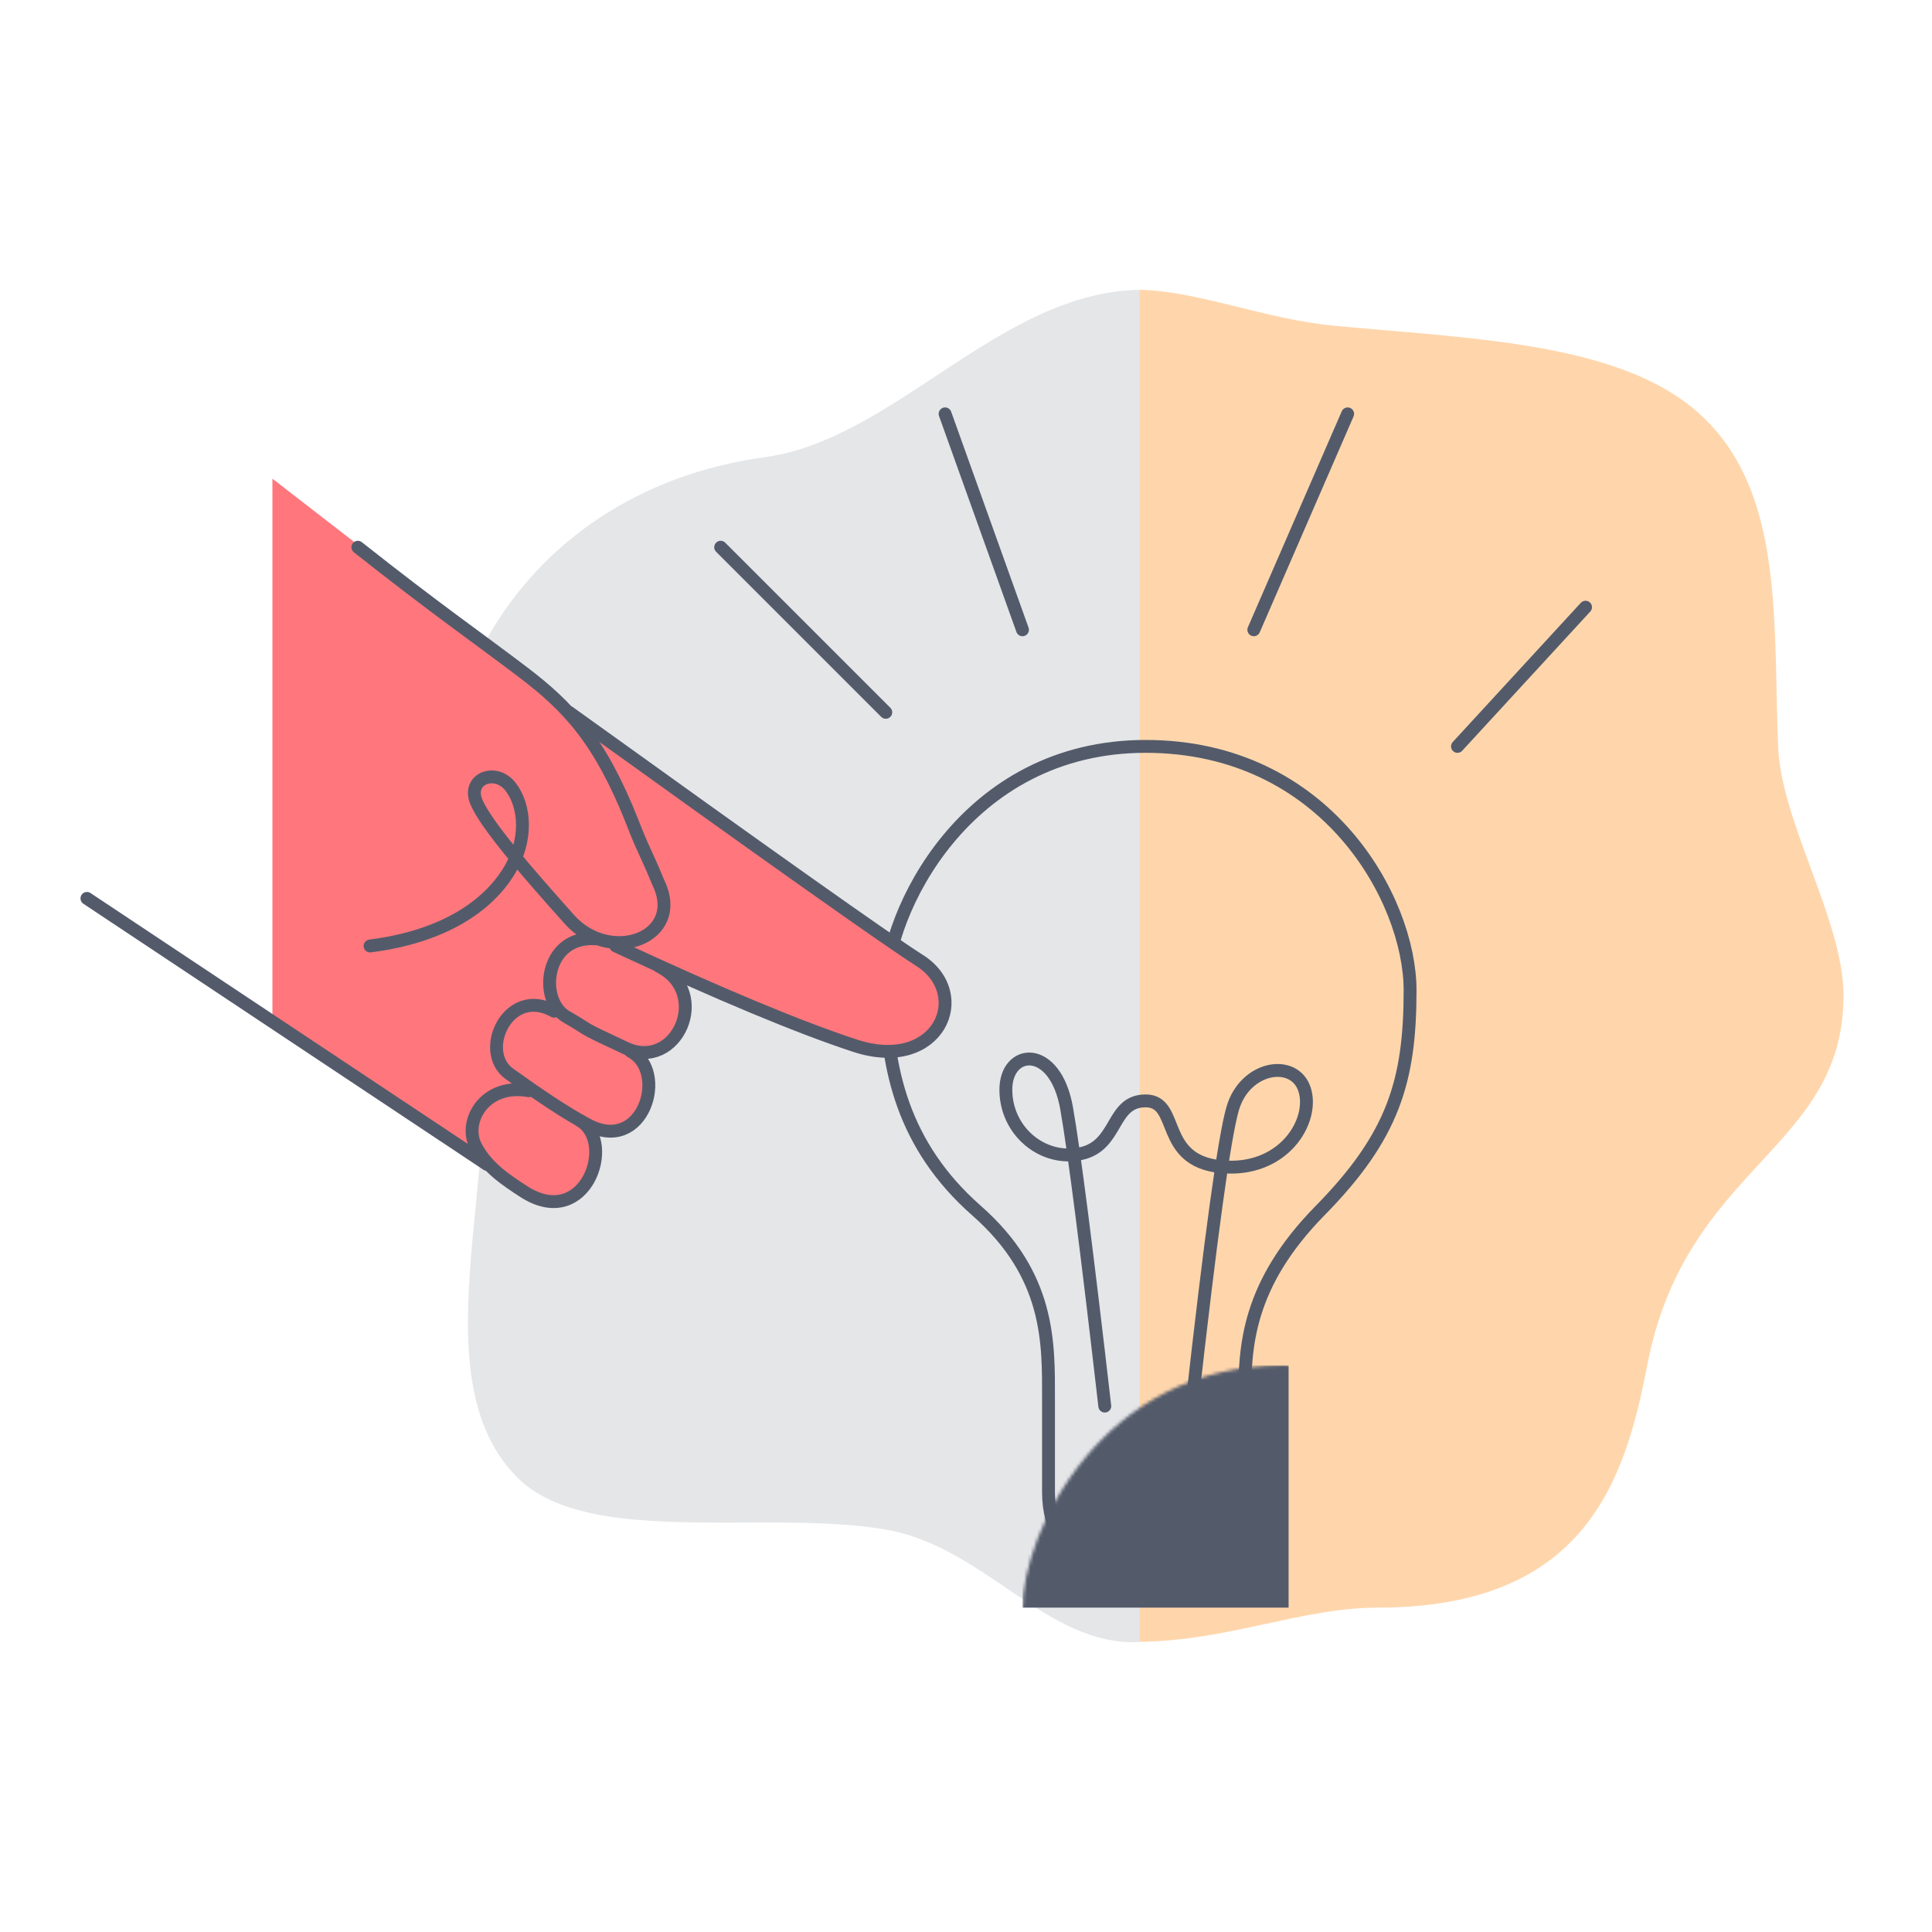 <?xml version="1.0" encoding="UTF-8"?>
<svg width="600px" height="600px" viewBox="0 0 600 600" version="1.1" xmlns="http://www.w3.org/2000/svg" xmlns:xlink="http://www.w3.org/1999/xlink">
    <title>快速上手</title>
    <defs>
        <path d="M50.541,202.599 C50.541,185.268 51.087,164.311 28.171,144.152 C5.255,123.993 0,99.722 0,75.736 C0,51.75 24.618,0 80.693,0 C136.768,0 162.829,47.604 162.829,75.736 C162.829,103.868 157.614,121.035 134.893,144.152 C112.172,167.269 111.479,186.616 111.479,202.599 C111.479,218.582 111.479,207.402 111.479,231.612 C111.479,255.822 90.88,261.052 81.414,261.052 C71.949,261.052 50.541,254.798 50.541,231.612 C50.541,208.426 50.541,219.93 50.541,202.599 Z" id="path-1"></path>
    </defs>
    <g id="快速上手" stroke="none" stroke-width="1" fill="none" fill-rule="evenodd">
        <g id="编组-2" transform="translate(27, 90)">
            <path d="M326.901,5.52913771e-06 C345.264,0.353 365.54,9.109 387.606,11.182 C389.324,11.344 391.046,11.5 392.771,11.654 L395.361,11.883 C396.657,11.996 397.955,12.108 399.252,12.219 L401.849,12.441 C402.282,12.478 402.715,12.515 403.147,12.552 L408.34,12.996 C444.665,16.126 480.289,19.923 500.818,38.529 C522.422,58.108 523.936,88.735 524.653,120.677 L524.704,123.016 C524.721,123.797 524.738,124.578 524.755,125.36 L524.805,127.706 C524.908,132.401 525.024,137.109 525.214,141.799 C525.659,152.803 530.035,165.188 534.611,177.632 L535.354,179.651 C540.437,193.443 545.517,207.222 545.517,219.188 C545.517,267.289 496.579,271.613 484.561,334.02 C477.694,369.678 465.403,409.264 400.855,409.264 C376.863,409.264 353.97,419.876 325.767,419.876 L326.901,419.869 Z" id="形状结合" fill="#FFD6AC"></path>
            <path d="M109.834,0.001 C131.873,0.398 151.058,12.278 169.856,24.636 L172.104,26.117 C189.698,37.721 207.038,49.359 226.152,51.97 C305.066,62.746 345.436,136.739 318.64,209.932 C300.682,258.982 337.287,334.02 303.298,368.642 C289.797,382.396 263.303,382.915 236.229,382.859 L233.607,382.852 L233.607,382.852 L229.674,382.841 C215.256,382.806 200.958,382.896 188.65,385.022 C157.713,390.366 138.685,421.438 109.834,419.948 Z" id="形状结合" fill-opacity="0.2" fill="#7E838E" transform="translate(218.368, 210.001) scale(-1, 1) translate(-218.368, -210.001) "></path>
            <g id="矩形" transform="translate(248.085, 141.799)">
                <mask id="mask-2" fill="white">
                    <use xlink:href="#path-1"></use>
                </mask>
                <use id="蒙版" stroke="#535B6B" stroke-width="4" stroke-linecap="round" xlink:href="#path-1"></use>
                <rect fill="#535B6B" mask="url(#mask-2)" x="42.455" y="192.221" width="82.645" height="75.244"></rect>
            </g>
            <path d="M316.102,346.674 C310.557,298.511 306.611,267.706 304.262,254.26 C300.738,234.09 285.376,235.519 285.376,248.41 C285.376,261.3 296.857,270.771 308.622,268.281 C320.387,265.792 317.948,251.888 328.779,251.888 C339.609,251.888 332.807,270.443 352.179,272.325 C371.551,274.206 381.257,258.17 378.166,248.41 C375.076,238.649 359.682,241.017 355.821,254.26 C353.247,263.088 348.974,294.165 343.003,347.49" id="路径-22" stroke="#535B6B" stroke-width="4" stroke-linecap="round"></path>
            <line x1="248.085" y1="131.221" x2="196.811" y2="79.946" id="路径-23" stroke="#535B6B" stroke-width="4" stroke-linecap="round"></line>
            <line x1="290.54" y1="105.583" x2="266.508" y2="38.529" id="路径-24" stroke="#535B6B" stroke-width="4" stroke-linecap="round"></line>
            <line x1="362.383" y1="105.583" x2="391.526" y2="38.529" id="路径-25" stroke="#535B6B" stroke-width="4" stroke-linecap="round"></line>
            <line x1="425.631" y1="141.799" x2="465.403" y2="98.569" id="路径-26" stroke="#535B6B" stroke-width="4" stroke-linecap="round"></line>
            <g id="编组" transform="translate(0, 58.658)">
                <path d="M57.601,0 C157.531,77.584 216.48,121.54 234.447,131.867 C261.397,147.358 264.768,154.019 266.508,158.784 C268.248,163.548 264.433,181.009 240.976,177.856 C228.105,172.704 208.175,164.367 181.187,152.844 C186.339,160.195 187.297,166.202 184.06,170.863 C180.824,175.525 175.85,177.972 169.139,178.204 C175.699,183.861 176.797,189.597 172.432,195.411 C168.068,201.225 162.401,202.955 155.432,200.6 C158.486,210.176 158.486,216.249 155.432,218.82 C150.851,222.677 146.518,226.364 136.024,220.629 C129.028,216.806 102.887,200.217 57.601,170.863 L57.601,0 Z" id="路径-21" fill="#FF777C"></path>
                <path d="M84.134,21.288 C108.423,40.513 121.352,49.404 135.39,60.077 C149.429,70.749 159.256,81.06 169.352,106.547 C172.741,115.357 173.375,115.579 177.475,125.501 C185.702,142.509 162.618,151.19 149.792,136.831 C136.966,122.471 123.847,107.457 120.904,100.299 C117.962,93.141 126.884,89.72 131.515,95.626 C136.146,101.531 137.094,112.314 130.805,122.31 C124.517,132.306 111.378,142.142 87.918,145.125" id="路径-15" stroke="#535B6B" stroke-width="4" stroke-linecap="round"></path>
                <path d="M149.74,72.563 C212.299,117.563 248.504,143.198 258.355,149.466 C275.26,159.943 264.531,184.612 238.556,176.101 C221.238,170.427 196.472,160.102 164.256,145.125" id="路径-16" stroke="#535B6B" stroke-width="4" stroke-linecap="round"></path>
                <path d="M177.602,151.425 C194.145,159.602 183.146,184.245 167.271,176.831 C151.396,169.417 157.711,172.174 148.882,167.101 C140.054,162.027 142.093,141.801 157.958,142.898" id="路径-17" stroke="#535B6B" stroke-width="4" stroke-linecap="round"></path>
                <path d="M168.879,177.856 C180.686,184.043 172.804,210.039 155.432,200.6 C148.68,196.987 140.963,191.821 131.202,184.838 C121.441,177.856 130.875,157.365 145.077,165.377" id="路径-18" stroke="#535B6B" stroke-width="4" stroke-linecap="round"></path>
                <path d="M153.448,199.567 C164.219,206.441 154.821,233.082 136.207,221.741 C129.695,217.573 124.264,213.815 120.929,207.661 C116.51,199.856 123.513,187.584 137.182,190.081" id="路径-19" stroke="#535B6B" stroke-width="4" stroke-linecap="round"></path>
                <line x1="124.235" y1="212.955" x2="0" y2="130.347" id="路径-20" stroke="#535B6B" stroke-width="4" stroke-linecap="round"></line>
            </g>
        </g>
    </g>
</svg>